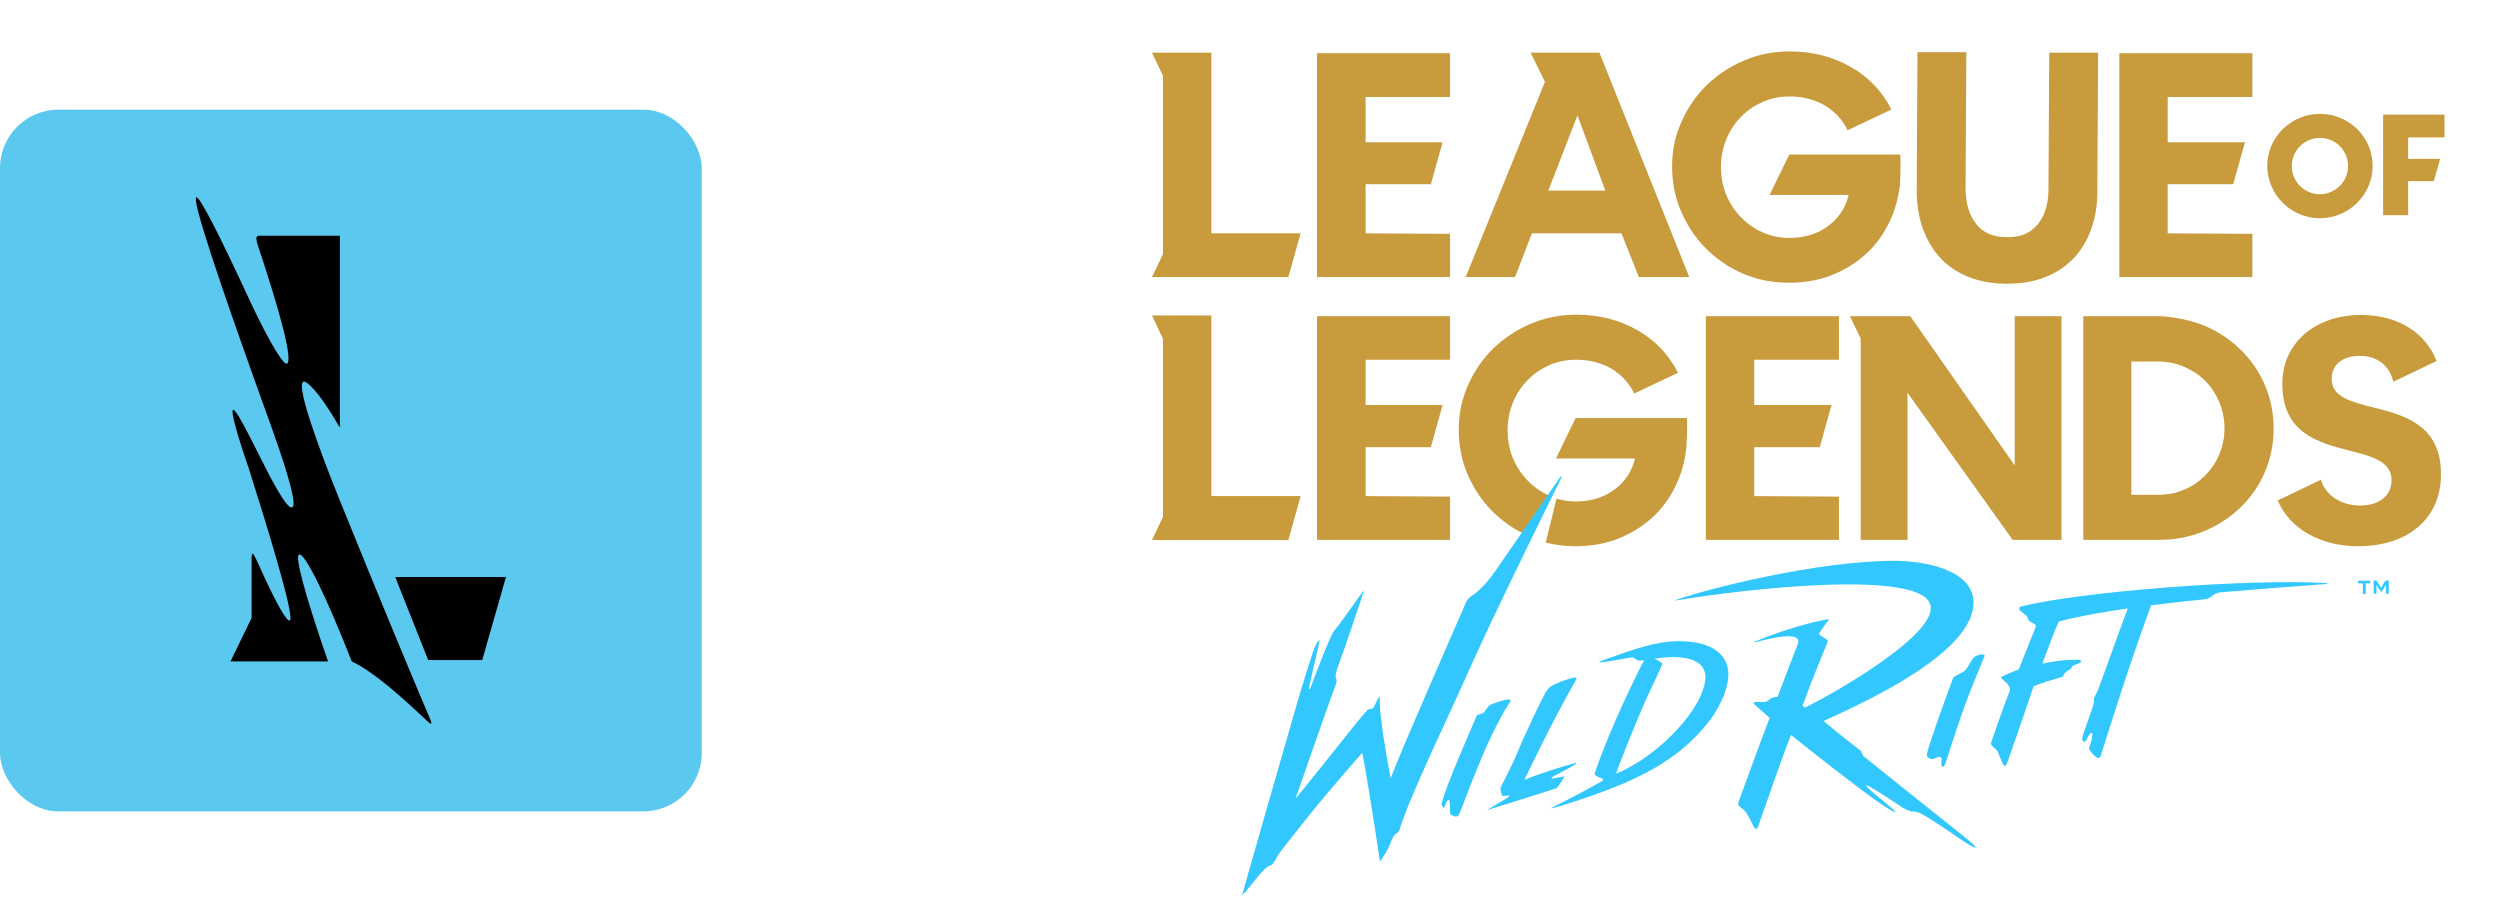 <svg width="114" height="42" viewBox="0 0 114 42" fill="none" xmlns="http://www.w3.org/2000/svg">
<rect y="5" width="32" height="32" rx="2.667" fill="#5BC8EF"/>
<path fill-rule="evenodd" clip-rule="evenodd" d="M13.816 17.419C13.516 17.66 14.598 20.605 15.499 22.828C17.302 27.276 18.624 30.461 19.646 32.865C19.706 33.045 19.646 33.045 19.466 32.865C19.409 32.812 19.349 32.756 19.286 32.697C18.43 31.899 17.104 30.664 16.04 30.16C14.838 27.095 13.877 25.172 13.636 25.292C13.456 25.352 13.816 26.855 14.958 30.16H10.511L11.473 28.177V25.413C11.473 25.292 11.533 25.232 11.533 25.232C11.533 25.232 11.653 25.413 11.833 25.833C12.675 27.696 13.095 28.357 13.216 28.297C13.456 28.117 12.134 23.85 11.352 21.386C10.812 19.823 10.511 18.742 10.631 18.682C10.752 18.682 11.112 19.343 11.953 21.025C12.675 22.468 13.155 23.249 13.336 23.129C13.516 23.009 13.216 21.807 12.374 19.463C9.79 12.311 8.768 9.126 8.949 9.006C9.069 8.886 9.97 10.629 11.412 13.754C12.374 15.797 12.975 16.698 13.095 16.578C13.336 16.398 12.855 14.475 11.713 11.049C11.713 11.003 11.704 10.966 11.697 10.934C11.685 10.883 11.676 10.846 11.713 10.809C11.713 10.749 11.773 10.749 11.953 10.749H15.499V19.223C15.499 19.253 15.503 19.293 15.507 19.33C15.518 19.439 15.528 19.537 15.439 19.403C14.538 17.84 13.937 17.299 13.816 17.419ZM19.526 30.1L18.023 26.314H23.072L21.99 30.1H19.526Z" fill="black"/>
<path d="M108.203 18.573C107.2 18.317 106.325 18.107 106.325 17.278C106.325 16.625 106.815 16.228 107.608 16.228C108.402 16.228 108.95 16.66 109.137 17.407L111.108 16.462C110.595 15.143 109.312 14.362 107.667 14.362C105.555 14.362 104.073 15.657 104.073 17.5C104.073 19.763 105.718 20.183 107.165 20.557C108.18 20.813 109.055 21.047 109.055 21.898C109.055 22.598 108.495 23.053 107.62 23.053C106.745 23.053 106.033 22.575 105.835 21.875L103.863 22.82C104.412 24.115 105.812 24.908 107.527 24.908C109.825 24.908 111.307 23.625 111.307 21.642C111.33 19.355 109.592 18.923 108.203 18.573Z" fill="#C89B3C"/>
<path d="M108.67 9.812H109.813V8.26H110.98L111.272 7.245H109.813V6.265H111.47V5.227H108.67V9.812Z" fill="#C89B3C"/>
<path d="M105.788 9.952C107.107 9.952 108.192 8.878 108.192 7.572C108.192 6.253 107.118 5.192 105.788 5.192C104.47 5.192 103.385 6.265 103.385 7.572C103.397 8.878 104.47 9.952 105.788 9.952ZM105.788 6.288C106.5 6.288 107.072 6.86 107.072 7.572C107.072 8.272 106.5 8.855 105.788 8.855C105.077 8.855 104.505 8.283 104.505 7.572C104.505 6.86 105.088 6.288 105.788 6.288Z" fill="#C89B3C"/>
<path d="M84.357 14.42L84.847 15.435V24.617H86.982V17.908L91.777 24.617H94.005V14.42H91.87V21.222L87.11 14.42H84.357Z" fill="#C89B3C"/>
<path d="M100.492 14.84C99.862 14.583 98.952 14.42 98.473 14.42H94.997V24.617H98.462C99.173 24.617 99.85 24.488 100.48 24.232C101.11 23.975 101.67 23.613 102.148 23.158C102.627 22.703 103 22.167 103.268 21.548C103.537 20.93 103.677 20.265 103.677 19.542C103.677 18.83 103.537 18.153 103.268 17.535C103 16.917 102.627 16.38 102.148 15.925C101.682 15.47 101.133 15.108 100.492 14.84ZM101.192 20.732C101.04 21.105 100.818 21.42 100.55 21.688C100.282 21.957 99.967 22.178 99.593 22.33C99.22 22.493 98.823 22.563 98.403 22.563H97.19V16.485H98.415C98.835 16.485 99.232 16.567 99.605 16.73C99.978 16.893 100.293 17.103 100.562 17.372C100.83 17.64 101.04 17.967 101.203 18.34C101.355 18.713 101.437 19.11 101.437 19.53C101.437 19.962 101.355 20.358 101.192 20.732Z" fill="#C89B3C"/>
<path d="M60.055 14.42V24.617H66.122V22.645L62.272 22.622V20.393H65.247L65.783 18.468H62.272V16.403H66.122V14.42H60.055Z" fill="#C89B3C"/>
<path d="M83.517 18.468H79.993V16.403H83.855V14.42H77.788V24.617H83.855V22.645L79.993 22.622V20.393H82.98L83.517 18.468Z" fill="#C89B3C"/>
<path d="M88.499 11.783C88.849 12.156 89.28 12.437 89.782 12.635C90.284 12.833 90.867 12.938 91.508 12.938C92.15 12.938 92.734 12.845 93.235 12.646C93.749 12.448 94.18 12.168 94.53 11.806C94.88 11.445 95.16 11.002 95.347 10.477C95.545 9.952 95.638 9.368 95.638 8.738L95.674 2.403H93.445L93.41 8.61C93.41 9.298 93.247 9.835 92.92 10.232C92.594 10.628 92.127 10.826 91.508 10.815C90.89 10.815 90.424 10.617 90.109 10.208C89.793 9.812 89.63 9.263 89.63 8.575L89.665 2.38H87.437L87.402 8.68C87.402 9.322 87.495 9.905 87.682 10.43C87.88 10.966 88.148 11.41 88.499 11.783Z" fill="#C89B3C"/>
<path d="M77.788 11.328C78.267 11.807 78.827 12.192 79.468 12.472C80.122 12.752 80.81 12.892 81.568 12.892C82.303 12.892 82.98 12.775 83.598 12.518C84.217 12.262 84.753 11.912 85.208 11.468C85.663 11.025 86.013 10.488 86.27 9.87C86.457 9.427 86.573 8.96 86.632 8.47C86.655 8.283 86.678 7.432 86.655 7.047H81.592L80.693 8.89H84.298C84.158 9.473 83.843 9.952 83.353 10.313C82.863 10.675 82.28 10.85 81.592 10.85C81.148 10.85 80.74 10.757 80.367 10.593C79.982 10.418 79.655 10.185 79.375 9.893C79.095 9.602 78.873 9.263 78.71 8.867C78.547 8.47 78.477 8.05 78.477 7.607C78.477 7.163 78.558 6.743 78.722 6.347C78.885 5.95 79.107 5.612 79.398 5.32C79.678 5.028 80.017 4.807 80.39 4.643C80.763 4.48 81.172 4.398 81.615 4.398C82.21 4.398 82.735 4.538 83.19 4.795C83.645 5.063 84.007 5.437 84.252 5.938L86.247 4.993C85.827 4.165 85.22 3.523 84.403 3.057C83.587 2.59 82.665 2.345 81.627 2.345C80.892 2.345 80.203 2.473 79.55 2.753C78.897 3.022 78.325 3.407 77.835 3.873C77.345 4.352 76.96 4.912 76.68 5.542C76.388 6.183 76.248 6.86 76.248 7.583C76.248 8.307 76.377 8.995 76.657 9.637C76.937 10.29 77.31 10.85 77.788 11.328Z" fill="#C89B3C"/>
<path d="M52.53 2.403L53.032 3.453V11.585L52.53 12.635H58.748L59.309 10.64H55.237V2.403H52.53Z" fill="#C89B3C"/>
<path d="M52.53 14.385L53.032 15.447V23.567L52.53 24.628H58.748L59.309 22.622H55.237V14.385H52.53Z" fill="#C89B3C"/>
<path d="M60.055 2.427V12.635H66.122V10.663L62.272 10.64V8.4H65.247L65.783 6.487H62.272V4.422H66.122V2.427H60.055Z" fill="#C89B3C"/>
<path d="M96.642 2.427V12.635H102.708V10.663L98.847 10.64V8.4H101.833L102.37 6.487H98.847V4.422H102.708V2.427H96.642Z" fill="#C89B3C"/>
<path d="M69.085 12.635L69.855 10.64H73.939L74.732 12.635H77.03L72.935 2.403H69.797L70.45 3.733L66.834 12.635H69.085ZM71.932 5.262L73.204 8.692H70.602L71.932 5.262Z" fill="#C89B3C"/>
<path d="M70.719 22.633C70.695 22.622 70.66 22.61 70.637 22.598C70.252 22.423 69.925 22.19 69.645 21.898C69.365 21.607 69.144 21.268 68.98 20.872C68.817 20.475 68.747 20.055 68.747 19.611C68.747 19.168 68.829 18.748 68.992 18.352C69.155 17.955 69.377 17.616 69.668 17.325C69.948 17.033 70.287 16.811 70.66 16.648C71.034 16.485 71.442 16.403 71.885 16.403C72.48 16.403 73.005 16.543 73.46 16.8C73.915 17.068 74.277 17.442 74.522 17.943L76.517 16.998C76.097 16.17 75.49 15.528 74.674 15.062C73.857 14.595 72.935 14.35 71.897 14.35C71.162 14.35 70.474 14.478 69.82 14.758C69.167 15.027 68.595 15.412 68.105 15.878C67.615 16.357 67.23 16.916 66.95 17.547C66.659 18.188 66.519 18.865 66.519 19.588C66.519 20.311 66.647 21 66.927 21.642C67.207 22.283 67.58 22.843 68.058 23.322C68.513 23.776 69.05 24.15 69.657 24.418L70.719 22.633Z" fill="#C89B3C"/>
<path d="M76.925 19.063H71.85L70.952 20.907H74.557C74.417 21.49 74.102 21.968 73.612 22.33C73.122 22.692 72.538 22.867 71.85 22.867C71.547 22.867 71.255 22.82 70.975 22.738L70.485 24.745C70.917 24.85 71.36 24.908 71.827 24.908C72.562 24.908 73.238 24.792 73.857 24.535C74.475 24.278 75.012 23.928 75.467 23.485C75.922 23.042 76.272 22.505 76.528 21.887C76.715 21.443 76.832 20.977 76.89 20.487C76.913 20.3 76.948 19.448 76.925 19.063Z" fill="#C89B3C"/>
<path d="M67.055 30.415C68.152 27.942 71.045 22.085 71.15 21.887C71.243 21.712 71.243 21.618 71.103 21.817C70.403 22.831 69.248 24.5 68.21 26.005C67.697 26.74 67.3 27.055 67.09 27.183C66.985 27.253 66.903 27.346 66.857 27.451C66.565 28.14 63.928 34.113 63.415 35.49C63.193 34.382 62.925 32.678 62.913 31.99C62.913 31.826 62.948 31.64 62.832 31.873C62.773 32.002 62.61 32.305 62.61 32.305L62.377 32.352C61.723 33.075 60.743 34.393 59.075 36.423C59.075 36.423 60.568 32.13 60.767 31.616C61.233 30.485 60.592 31.442 61.152 30.006C61.245 29.785 61.957 27.662 62.155 27.067C62.225 26.857 62.202 26.903 62.003 27.172C61.7 27.603 61 28.583 60.825 28.782C60.673 28.933 59.845 31.127 59.787 31.29C59.717 31.488 59.67 31.488 59.705 31.29C59.787 30.916 60.125 29.423 60.172 29.236C60.207 29.096 60.008 29.306 59.88 29.703C59.787 29.995 59.437 31.056 59.145 32.072C58.888 32.947 56.695 40.6 56.637 40.822C56.975 40.53 57.582 39.573 57.897 39.48C58.13 39.41 58.142 39.13 58.468 38.733C59.285 37.706 59.822 36.948 62.12 34.323C62.47 36.178 62.925 39.282 62.925 39.282C62.925 39.282 63.263 38.85 63.438 38.371C63.602 37.905 63.753 38.045 63.812 37.858C64.29 36.283 65.958 32.888 67.055 30.415Z" fill="#32C8FF"/>
<path d="M77.999 32.807C78.29 32.422 78.815 31.523 78.815 30.742C78.815 29.902 78.127 29.237 76.552 29.237C75.572 29.237 74.569 29.575 73.18 30.077C72.819 30.205 72.865 30.228 73.192 30.182C73.53 30.135 74.16 30.018 74.37 29.983C74.592 29.937 74.545 30.205 74.977 30.1C74.814 30.392 74.347 31.325 73.822 32.503C73.11 34.102 72.784 35.058 72.725 35.245C72.667 35.502 73.367 35.443 72.993 35.653C72.515 35.922 71.862 36.283 71.15 36.633C70.765 36.82 70.357 37.007 71.5 36.645C74.767 35.607 76.587 34.65 77.999 32.807ZM74.697 32.737C75.245 31.418 75.642 30.695 75.782 30.333C75.829 30.193 75.7 30.182 75.444 30.03C75.642 30.007 76.038 29.96 76.249 29.96C77.053 29.96 77.765 30.17 77.765 30.87C77.765 32.165 75.77 34.417 73.694 35.28C73.682 35.28 73.997 34.417 74.697 32.737Z" fill="#32C8FF"/>
<path d="M84.952 34.463L84.858 34.242C84.858 34.242 83.762 33.402 83.155 32.877C84.998 32.037 90.283 29.657 89.98 27.288C89.805 25.97 87.752 25.573 86.375 25.573C82.84 25.573 77.742 26.88 76.423 27.358C76.388 27.37 76.388 27.382 76.435 27.382C79.41 26.868 87.915 25.888 88.043 27.685C88.137 29.062 83.563 31.652 82.303 32.27L82.198 32.177C82.688 30.823 83.26 29.482 83.342 29.272C83.365 29.213 83.342 29.19 83.295 29.155C83.237 29.12 83.062 29.015 83.003 28.968C82.945 28.933 82.945 28.91 82.98 28.84C83.097 28.653 83.272 28.42 83.353 28.315C83.423 28.222 83.388 28.233 83.307 28.245C82.852 28.327 81.697 28.572 80.063 29.237C79.947 29.283 79.958 29.307 80.087 29.272C80.577 29.155 82.233 28.7 81.977 29.377C81.895 29.598 81.557 30.45 81.055 31.78C80.705 31.78 80.693 31.943 80.518 32.002C80.39 32.048 79.772 31.92 80.028 32.142C80.215 32.305 80.32 32.398 80.693 32.737C80.133 34.218 79.27 36.587 79.27 36.587C79.2 36.785 79.457 36.797 79.655 37.1C79.888 37.438 80.028 38.068 80.18 37.66C80.367 37.158 81.323 34.335 81.673 33.518C81.673 33.518 83.108 34.662 83.552 35C84.473 35.7 85.255 36.33 86.002 36.808C86.515 37.147 86.655 37.158 85.908 36.552C84.66 35.537 84.823 35.537 86.573 36.703C86.807 36.867 87.04 37.007 87.262 37.007C87.425 37.018 87.518 37.03 88.032 37.357C88.417 37.602 88.685 37.777 89.35 38.232C90.213 38.827 90.377 38.792 89.548 38.138C88.72 37.485 84.952 34.463 84.952 34.463Z" fill="#32C8FF"/>
<path d="M106.045 26.588C102.638 26.378 94.974 26.962 92.174 27.65C92.069 27.673 92.069 27.732 92.092 27.802C92.115 27.895 92.442 28.047 92.465 28.175C92.512 28.455 92.909 28.385 92.815 28.618C92.722 28.852 92.057 30.52 92.057 30.52C91.754 30.637 91.263 30.847 91.252 30.882C91.217 30.963 91.648 31.15 91.66 31.465C91.334 32.27 90.867 33.67 90.797 33.857C90.739 34.032 91.007 34.09 91.088 34.265C91.17 34.452 91.299 34.79 91.345 34.86C91.439 35 91.474 34.895 91.532 34.767C91.602 34.58 91.823 33.95 91.928 33.647C92.138 33.052 92.734 31.29 92.734 31.29C93.62 30.94 94.075 30.905 94.087 30.823C94.087 30.695 94.344 30.555 94.344 30.555C94.344 30.555 94.484 30.462 94.484 30.403C94.484 30.345 94.717 30.298 94.834 30.228C94.95 30.158 94.903 30.112 94.81 30.088C94.204 30.077 93.632 30.147 93.13 30.263C93.305 29.785 93.713 28.688 93.888 28.338C94.787 28.105 95.767 27.93 97.027 27.743C96.653 28.735 95.814 31.08 95.709 31.36C95.58 31.698 95.452 31.815 95.487 31.943C95.522 32.072 95.195 32.865 94.997 33.483C94.927 33.717 94.939 33.74 95.008 33.81C95.043 33.845 95.067 33.857 95.148 33.717C95.405 33.203 95.522 33.378 95.265 34.102C95.254 34.137 95.254 34.148 95.277 34.172C95.394 34.382 95.709 34.732 95.79 34.475C96.315 32.83 97.038 30.473 98.088 27.603C99.582 27.417 100.002 27.382 100.573 27.323C100.818 27.3 100.9 27.043 101.273 27.008C102.895 26.868 104.75 26.728 106.045 26.635C106.138 26.612 106.185 26.588 106.045 26.588Z" fill="#32C8FF"/>
<path d="M68.058 32.095C67.802 32.188 67.872 32.27 67.65 32.492C67.568 32.585 67.382 32.538 67.335 32.643C66.938 33.577 66.005 35.677 65.748 36.587C65.713 36.703 65.783 36.808 65.853 36.843C65.853 36.843 65.993 36.423 66.063 36.482C66.18 36.575 66.063 37.088 66.157 37.147C66.32 37.24 66.46 37.31 66.553 37.1C66.67 36.843 67.067 35.712 67.557 34.568C67.953 33.623 68.49 32.55 68.828 32.06C69.073 31.71 68.315 32.013 68.058 32.095Z" fill="#32C8FF"/>
<path d="M70.719 33.122C71.162 32.258 71.675 31.337 71.885 30.963C72.002 30.753 71.103 31.103 70.963 31.173C70.812 31.243 70.614 31.313 70.45 31.628C70.275 31.955 69.633 33.25 69.155 34.405C68.969 34.872 68.478 35.782 68.42 35.933C68.42 35.992 68.432 36.132 68.502 36.283C68.525 36.33 68.793 36.237 68.829 36.295C68.852 36.342 68.094 36.75 67.907 36.878C67.814 36.948 67.825 36.948 67.907 36.913C68.28 36.785 70.03 36.26 70.999 35.933C71.057 35.863 71.197 35.665 71.349 35.397C71.22 35.42 70.905 35.478 70.8 35.502C70.754 35.513 70.719 35.467 70.8 35.42C70.952 35.338 72.317 34.65 71.757 34.813C71.197 34.977 70.368 35.21 69.517 35.56C69.505 35.572 70.147 34.242 70.719 33.122Z" fill="#32C8FF"/>
<path d="M90.004 29.983C89.864 30.123 89.735 30.485 89.549 30.625C89.444 30.695 89.105 30.823 89.058 30.928C88.743 31.757 87.903 34.09 87.868 34.393C87.857 34.522 87.915 34.557 88.008 34.592C88.219 34.685 88.323 34.452 88.499 34.533C88.592 34.58 88.487 34.825 88.534 34.907C88.603 35.035 88.674 34.942 88.755 34.685C88.965 33.997 89.537 32.282 89.817 31.582C90.085 30.917 90.307 30.38 90.493 29.925C90.552 29.773 90.144 29.843 90.004 29.983Z" fill="#32C8FF"/>
<path d="M107.737 26.6H107.527V26.483H108.087V26.6H107.877V27.09H107.748V26.6H107.737ZM108.227 26.472H108.367L108.577 26.798L108.787 26.472H108.927V27.078H108.798V26.67L108.588 26.997H108.577L108.367 26.67V27.078H108.238V26.472H108.227Z" fill="#32C8FF"/>
</svg>
